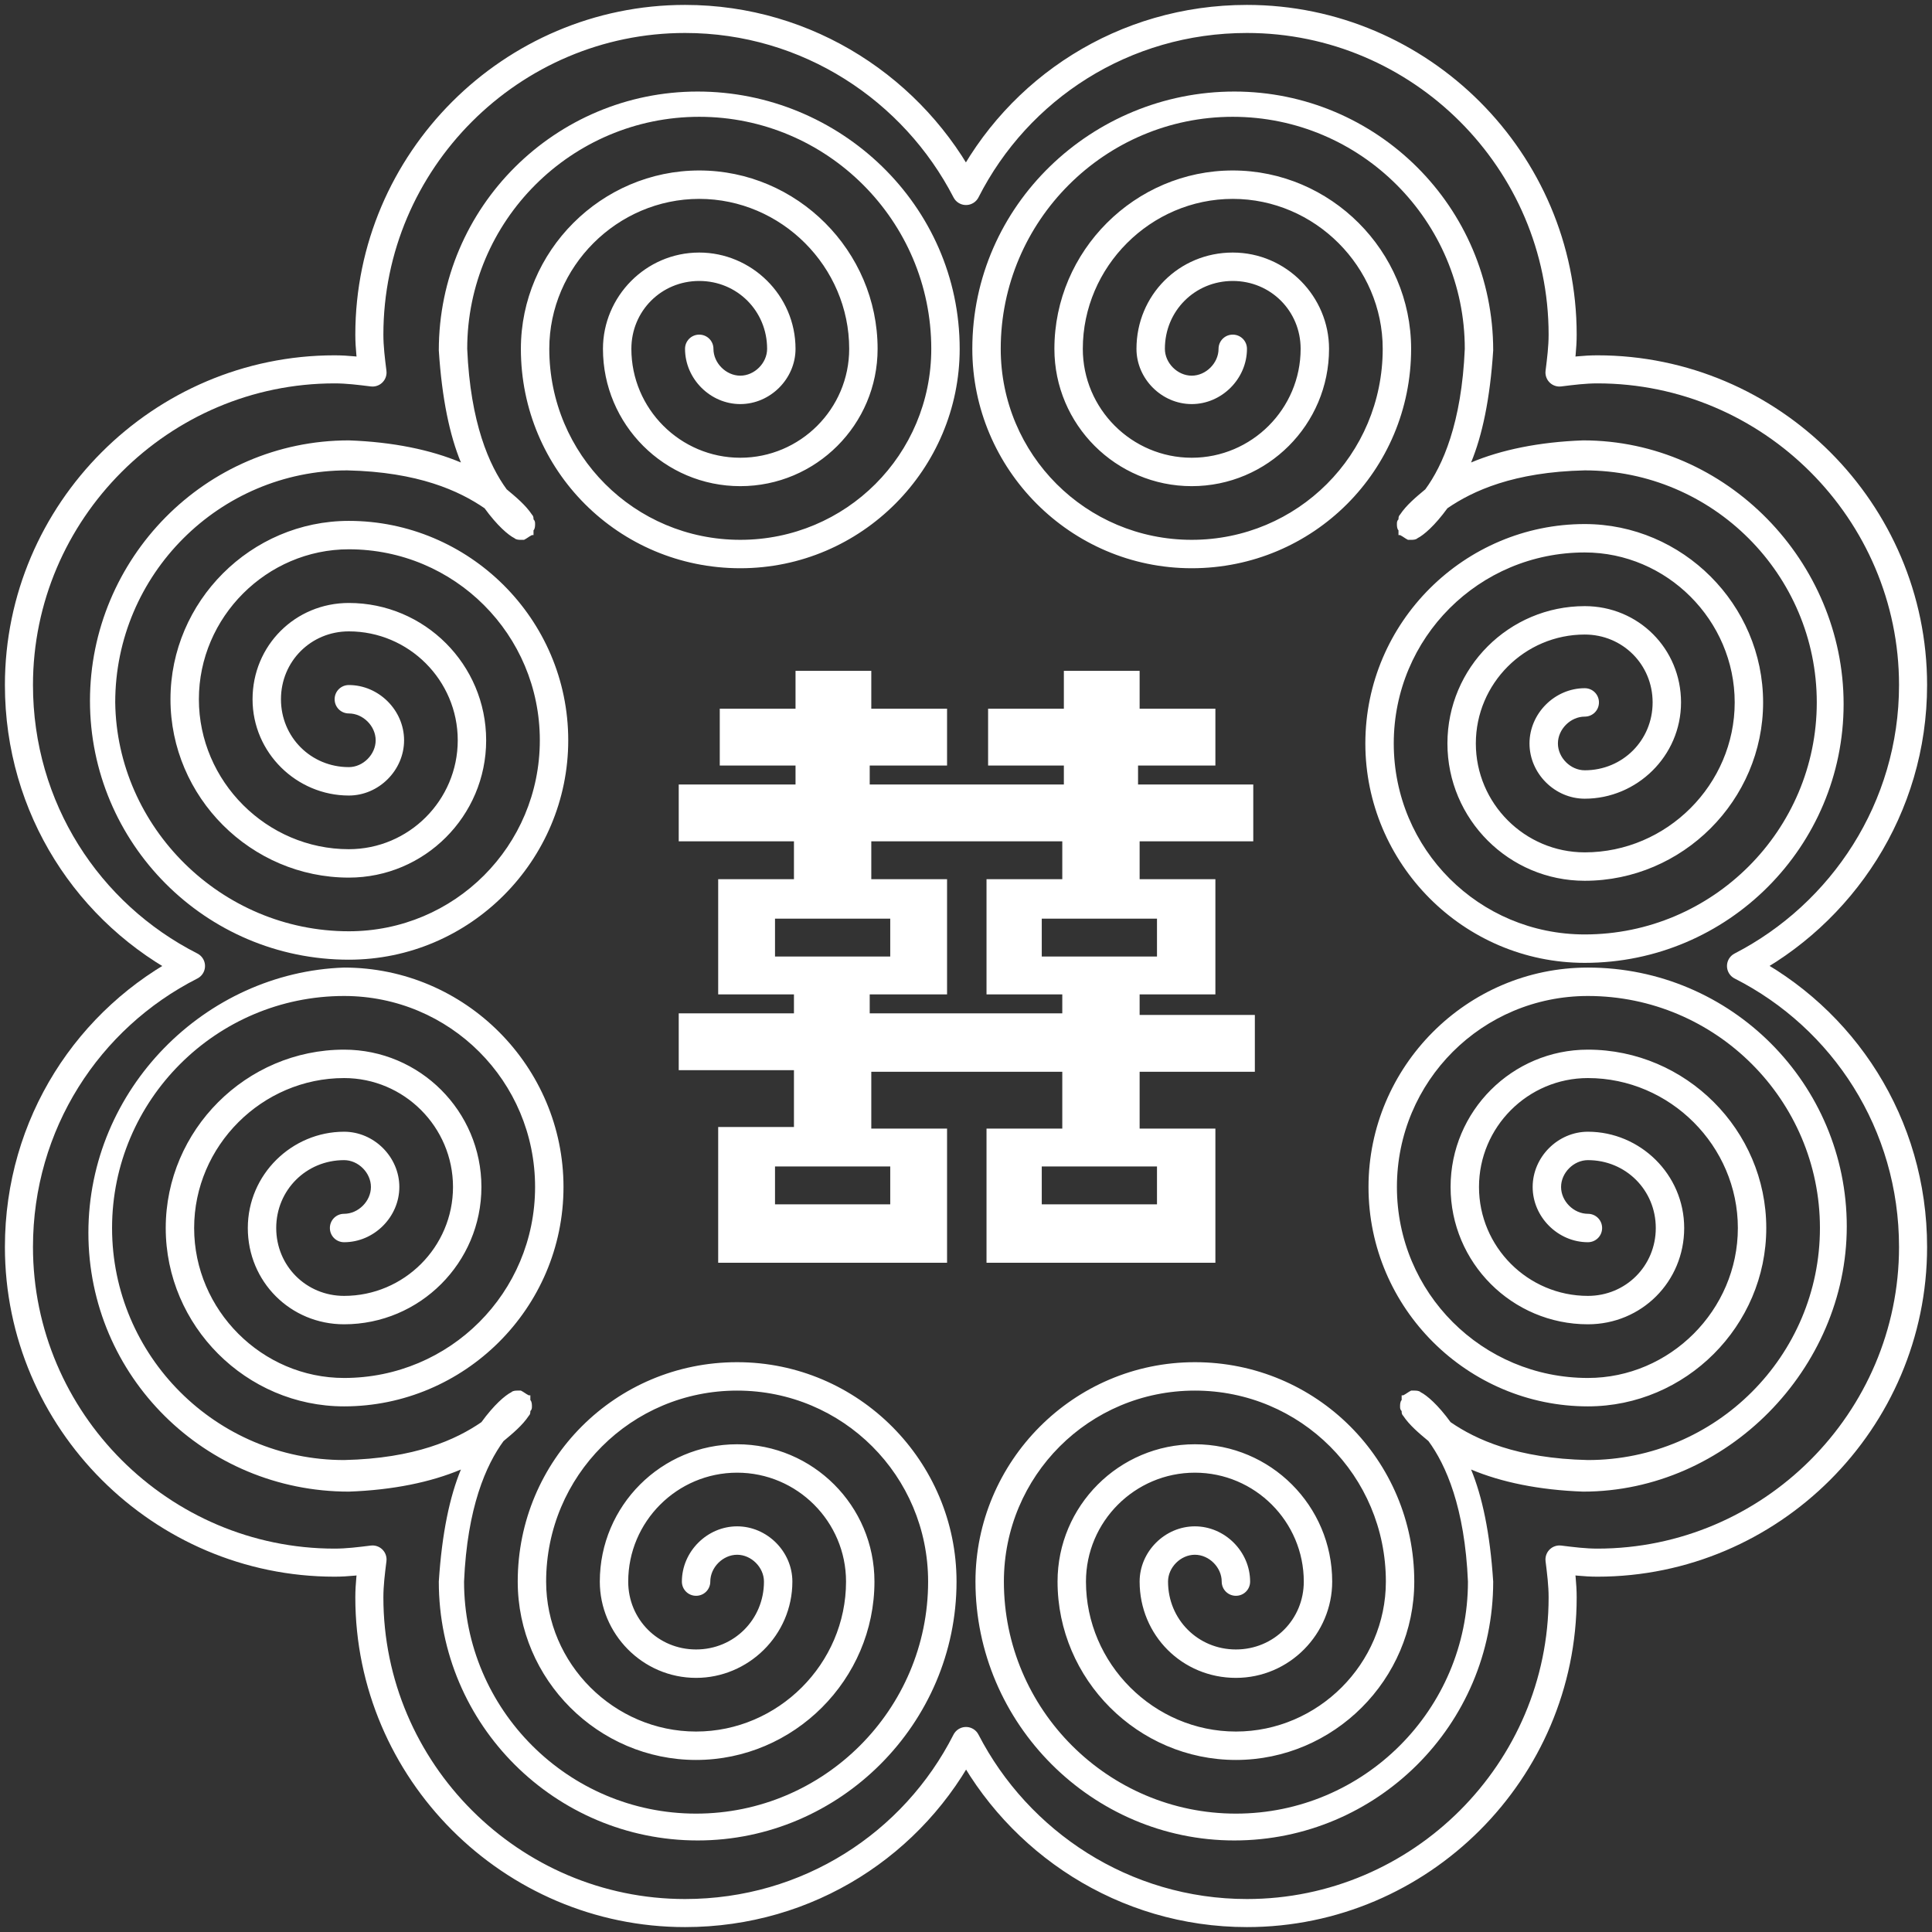 <?xml version="1.0" encoding="utf-8"?>
<!-- Generator: Adobe Illustrator 25.4.1, SVG Export Plug-In . SVG Version: 6.00 Build 0)  -->
<svg version="1.1" id="Layer_1" xmlns="http://www.w3.org/2000/svg" xmlns:xlink="http://www.w3.org/1999/xlink" x="0px" y="0px"
	 viewBox="0 0 122.4 122.4" style="enable-background:new 0 0 122.4 122.4;" xml:space="preserve">
<rect x="0" y="0" width="122.4" height="122.4" fill="#333333" stroke="none"/>
<style type="text/css">
	.st0{fill:none;stroke:#FFFFFF;stroke-width:1.778;stroke-linecap:round;stroke-linejoin:round;stroke-miterlimit:10;}
	.st1{fill:#FFFFFF;}
</style>
<g>
	<path class="st0" d="M110.3,61.2c6.4-3.3,10.9-10,10.9-17.8c0-11-9-20-20-20c-0.8,0-1.6,0.1-2.4,0.2c0.1-0.8,0.2-1.6,0.2-2.4
		c0-11-9-20-20-20c-7.8,0-14.5,4.4-17.8,10.9c-3.3-6.4-10-10.9-17.8-10.9c-11,0-20,9-20,20c0,0.8,0.1,1.6,0.2,2.4
		c-0.8-0.1-1.6-0.2-2.4-0.2c-11,0-20,9-20,20c0,7.8,4.4,14.5,10.9,17.8C5.6,64.5,1.2,71.2,1.2,79c0,11,9,20,20,20
		c0.8,0,1.6-0.1,2.4-0.2c-0.1,0.8-0.2,1.6-0.2,2.4c0,11,9,20,20,20c7.8,0,14.5-4.4,17.8-10.9c3.3,6.4,10,10.9,17.8,10.9
		c11,0,20-9,20-20c0-0.8-0.1-1.6-0.2-2.4c0.8,0.1,1.6,0.2,2.4,0.2c11,0,20-9,20-20C121.2,71.2,116.8,64.5,110.3,61.2z"/>
	<g>
		<path class="st1" d="M100.3,27.9L100.3,27.9C100.3,27.9,100.3,27.9,100.3,27.9c-2.8,0.1-5.2,0.6-7.1,1.4c0.7-1.7,1.2-4,1.4-7.1
			c0,0,0,0,0,0h0c0-9.1-7.4-16.4-16.4-16.4S61.6,13,61.6,22.1c0,7.6,6.2,13.9,13.9,13.9s13.9-6.2,13.9-13.9
			c0-6.2-5.1-11.3-11.3-11.3s-11.3,5.1-11.3,11.3c0,4.8,3.9,8.7,8.7,8.7c4.8,0,8.7-3.9,8.7-8.7c0-3.3-2.7-6.1-6.1-6.1
			S72,18.7,72,22.1c0,1.9,1.6,3.5,3.5,3.5c1.9,0,3.5-1.6,3.5-3.5c0-0.5-0.4-0.9-0.9-0.9s-0.9,0.4-0.9,0.9c0,0.9-0.8,1.7-1.7,1.7
			c-0.9,0-1.7-0.8-1.7-1.7c0-2.4,1.9-4.3,4.3-4.3s4.3,1.9,4.3,4.3c0,3.8-3.1,6.9-6.9,6.9c-3.8,0-6.9-3.1-6.9-6.9
			c0-5.2,4.3-9.5,9.5-9.5s9.5,4.3,9.5,9.5c0,6.7-5.4,12.1-12.1,12.1c-6.7,0-12.1-5.4-12.1-12.1C63.4,14,70,7.4,78.1,7.4
			c8.1,0,14.7,6.6,14.7,14.7c-0.2,4.7-1.4,7.4-2.5,8.9c-0.6,0.5-1.2,1-1.6,1.6c-0.1,0.1-0.1,0.2-0.1,0.3c-0.1,0.1-0.1,0.2-0.1,0.3
			c0,0.1,0,0.3,0.1,0.4c0,0.1,0,0.1,0,0.2c0,0,0,0,0,0c0,0,0,0,0,0.1c0,0,0.1,0,0.1,0c0.2,0.1,0.3,0.2,0.5,0.3c0,0,0,0,0.1,0
			c0,0,0.1,0,0.1,0c0.1,0,0.3,0,0.4-0.1c0.4-0.2,1.1-0.8,1.9-1.9c1.6-1.1,4.2-2.3,8.7-2.4c8.1,0,14.7,6.6,14.7,14.7
			c0,8.1-6.6,14.7-14.7,14.7c-6.7,0-12.1-5.4-12.1-12.1c0-6.7,5.4-12.1,12.1-12.1c5.2,0,9.5,4.3,9.5,9.5s-4.3,9.5-9.5,9.5
			c-3.8,0-6.9-3.1-6.9-6.9s3.1-6.9,6.9-6.9c2.4,0,4.3,1.9,4.3,4.3s-1.9,4.3-4.3,4.3c-0.9,0-1.7-0.8-1.7-1.7s0.8-1.7,1.7-1.7
			c0.5,0,0.9-0.4,0.9-0.9c0-0.5-0.4-0.9-0.9-0.9c-1.9,0-3.5,1.6-3.5,3.5s1.6,3.5,3.5,3.5c3.3,0,6.1-2.7,6.1-6.1s-2.7-6.1-6.1-6.1
			c-4.8,0-8.7,3.9-8.7,8.7s3.9,8.7,8.7,8.7c6.2,0,11.3-5.1,11.3-11.3s-5.1-11.3-11.3-11.3c-7.6,0-13.9,6.2-13.9,13.9
			c0,7.6,6.2,13.9,13.9,13.9c9.1,0,16.4-7.4,16.4-16.4S109.4,27.9,100.3,27.9z"/>
		<path class="st1" d="M22.1,27.9L22.1,27.9C22.1,27.9,22.1,27.9,22.1,27.9c2.8,0.1,5.2,0.6,7.1,1.4c-0.7-1.7-1.2-4-1.4-7.1
			c0,0,0,0,0,0h0c0-9.1,7.4-16.4,16.4-16.4S60.8,13,60.8,22.1c0,7.6-6.2,13.9-13.9,13.9s-13.9-6.2-13.9-13.9
			c0-6.2,5.1-11.3,11.3-11.3s11.3,5.1,11.3,11.3c0,4.8-3.9,8.7-8.7,8.7s-8.7-3.9-8.7-8.7c0-3.3,2.7-6.1,6.1-6.1
			c3.3,0,6.1,2.7,6.1,6.1c0,1.9-1.6,3.5-3.5,3.5s-3.5-1.6-3.5-3.5c0-0.5,0.4-0.9,0.9-0.9s0.9,0.4,0.9,0.9c0,0.9,0.8,1.7,1.7,1.7
			c0.9,0,1.7-0.8,1.7-1.7c0-2.4-1.9-4.3-4.3-4.3S40,19.7,40,22.1c0,3.8,3.1,6.9,6.9,6.9s6.9-3.1,6.9-6.9c0-5.2-4.3-9.5-9.5-9.5
			s-9.5,4.3-9.5,9.5c0,6.7,5.4,12.1,12.1,12.1c6.7,0,12.1-5.4,12.1-12.1C59,14,52.4,7.4,44.3,7.4c-8.1,0-14.7,6.6-14.7,14.7
			c0.2,4.7,1.4,7.4,2.5,8.9c0.6,0.5,1.2,1,1.6,1.6c0.1,0.1,0.1,0.2,0.1,0.3c0.1,0.1,0.1,0.2,0.1,0.3c0,0.1,0,0.3-0.1,0.4
			c0,0.1,0,0.1,0,0.2c0,0,0,0,0,0c0,0,0,0,0,0.1c0,0-0.1,0-0.1,0c-0.2,0.1-0.3,0.2-0.5,0.3c0,0,0,0-0.1,0c0,0-0.1,0-0.1,0
			c-0.1,0-0.3,0-0.4-0.1c-0.4-0.2-1.1-0.8-1.9-1.9c-1.6-1.1-4.2-2.3-8.7-2.4c-8.1,0-14.7,6.6-14.7,14.7C7.4,52.4,14,59,22.1,59
			c6.7,0,12.1-5.4,12.1-12.1c0-6.7-5.4-12.1-12.1-12.1c-5.2,0-9.5,4.3-9.5,9.5s4.3,9.5,9.5,9.5c3.8,0,6.9-3.1,6.9-6.9
			S25.9,40,22.1,40c-2.4,0-4.3,1.9-4.3,4.3s1.9,4.3,4.3,4.3c0.9,0,1.7-0.8,1.7-1.7s-0.8-1.7-1.7-1.7c-0.5,0-0.9-0.4-0.9-0.9
			c0-0.5,0.4-0.9,0.9-0.9c1.9,0,3.5,1.6,3.5,3.5s-1.6,3.5-3.5,3.5c-3.3,0-6.1-2.7-6.1-6.1s2.7-6.1,6.1-6.1c4.8,0,8.7,3.9,8.7,8.7
			s-3.9,8.7-8.7,8.7c-6.2,0-11.3-5.1-11.3-11.3s5.1-11.3,11.3-11.3c7.6,0,13.9,6.2,13.9,13.9c0,7.6-6.2,13.9-13.9,13.9
			c-9.1,0-16.4-7.4-16.4-16.4S13,27.9,22.1,27.9z"/>
		<path class="st1" d="M22.1,94.5L22.1,94.5C22.1,94.5,22.1,94.5,22.1,94.5c2.8-0.1,5.2-0.6,7.1-1.4c-0.7,1.7-1.2,4-1.4,7.1
			c0,0,0,0,0,0h0c0,9.1,7.4,16.4,16.4,16.4s16.4-7.4,16.4-16.4c0-7.6-6.2-13.9-13.9-13.9s-13.9,6.2-13.9,13.9
			c0,6.2,5.1,11.3,11.3,11.3s11.3-5.1,11.3-11.3c0-4.8-3.9-8.7-8.7-8.7s-8.7,3.9-8.7,8.7c0,3.3,2.7,6.1,6.1,6.1
			c3.3,0,6.1-2.7,6.1-6.1c0-1.9-1.6-3.5-3.5-3.5s-3.5,1.6-3.5,3.5c0,0.5,0.4,0.9,0.9,0.9s0.9-0.4,0.9-0.9c0-0.9,0.8-1.7,1.7-1.7
			c0.9,0,1.7,0.8,1.7,1.7c0,2.4-1.9,4.3-4.3,4.3s-4.3-1.9-4.3-4.3c0-3.8,3.1-6.9,6.9-6.9s6.9,3.1,6.9,6.9c0,5.2-4.3,9.5-9.5,9.5
			s-9.5-4.3-9.5-9.5c0-6.7,5.4-12.1,12.1-12.1c6.7,0,12.1,5.4,12.1,12.1c0,8.1-6.6,14.7-14.7,14.7c-8.1,0-14.7-6.6-14.7-14.7
			c0.2-4.7,1.4-7.4,2.5-8.9c0.6-0.5,1.2-1,1.6-1.6c0.1-0.1,0.1-0.2,0.1-0.3c0.1-0.1,0.1-0.2,0.1-0.3c0-0.1,0-0.3-0.1-0.4
			c0-0.1,0-0.1,0-0.2c0,0,0,0,0,0c0,0,0,0,0-0.1c0,0-0.1,0-0.1,0c-0.2-0.1-0.3-0.2-0.5-0.3c0,0,0,0-0.1,0c0,0-0.1,0-0.1,0
			c-0.1,0-0.3,0-0.4,0.1c-0.4,0.2-1.1,0.8-1.9,1.9c-1.6,1.1-4.2,2.3-8.7,2.4c-8.1,0-14.7-6.6-14.7-14.7c0-8.1,6.6-14.7,14.7-14.7
			c6.7,0,12.1,5.4,12.1,12.1c0,6.7-5.4,12.1-12.1,12.1c-5.2,0-9.5-4.3-9.5-9.5s4.3-9.5,9.5-9.5c3.8,0,6.9,3.1,6.9,6.9
			c0,3.8-3.1,6.9-6.9,6.9c-2.4,0-4.3-1.9-4.3-4.3s1.9-4.3,4.3-4.3c0.9,0,1.7,0.8,1.7,1.7c0,0.9-0.8,1.7-1.7,1.7
			c-0.5,0-0.9,0.4-0.9,0.9s0.4,0.9,0.9,0.9c1.9,0,3.5-1.6,3.5-3.5c0-1.9-1.6-3.5-3.5-3.5c-3.3,0-6.1,2.7-6.1,6.1s2.7,6.1,6.1,6.1
			c4.8,0,8.7-3.9,8.7-8.7c0-4.8-3.9-8.7-8.7-8.7c-6.2,0-11.3,5.1-11.3,11.3s5.1,11.3,11.3,11.3c7.6,0,13.9-6.2,13.9-13.9
			c0-7.6-6.2-13.9-13.9-13.9C13,61.6,5.6,69,5.6,78.1S13,94.5,22.1,94.5z"/>
		<path class="st1" d="M100.3,94.5L100.3,94.5C100.3,94.5,100.3,94.5,100.3,94.5c-2.8-0.1-5.2-0.6-7.1-1.4c0.7,1.7,1.2,4,1.4,7.1
			c0,0,0,0,0,0h0c0,9.1-7.4,16.4-16.4,16.4s-16.4-7.4-16.4-16.4c0-7.6,6.2-13.9,13.9-13.9s13.9,6.2,13.9,13.9
			c0,6.2-5.1,11.3-11.3,11.3s-11.3-5.1-11.3-11.3c0-4.8,3.9-8.7,8.7-8.7c4.8,0,8.7,3.9,8.7,8.7c0,3.3-2.7,6.1-6.1,6.1
			s-6.1-2.7-6.1-6.1c0-1.9,1.6-3.5,3.5-3.5c1.9,0,3.5,1.6,3.5,3.5c0,0.5-0.4,0.9-0.9,0.9s-0.9-0.4-0.9-0.9c0-0.9-0.8-1.7-1.7-1.7
			c-0.9,0-1.7,0.8-1.7,1.7c0,2.4,1.9,4.3,4.3,4.3s4.3-1.9,4.3-4.3c0-3.8-3.1-6.9-6.9-6.9c-3.8,0-6.9,3.1-6.9,6.9
			c0,5.2,4.3,9.5,9.5,9.5s9.5-4.3,9.5-9.5c0-6.7-5.4-12.1-12.1-12.1c-6.7,0-12.1,5.4-12.1,12.1c0,8.1,6.6,14.7,14.7,14.7
			c8.1,0,14.7-6.6,14.7-14.7c-0.2-4.7-1.4-7.4-2.5-8.9c-0.6-0.5-1.2-1-1.6-1.6c-0.1-0.1-0.1-0.2-0.1-0.3c-0.1-0.1-0.1-0.2-0.1-0.3
			c0-0.1,0-0.3,0.1-0.4c0-0.1,0-0.1,0-0.2c0,0,0,0,0,0c0,0,0,0,0-0.1c0,0,0.1,0,0.1,0c0.2-0.1,0.3-0.2,0.5-0.3c0,0,0,0,0.1,0
			c0,0,0.1,0,0.1,0c0.1,0,0.3,0,0.4,0.1c0.4,0.2,1.1,0.8,1.9,1.9c1.6,1.1,4.2,2.3,8.7,2.4c8.1,0,14.7-6.6,14.7-14.7
			c0-8.1-6.6-14.7-14.7-14.7c-6.7,0-12.1,5.4-12.1,12.1c0,6.7,5.4,12.1,12.1,12.1c5.2,0,9.5-4.3,9.5-9.5s-4.3-9.5-9.5-9.5
			c-3.8,0-6.9,3.1-6.9,6.9c0,3.8,3.1,6.9,6.9,6.9c2.4,0,4.3-1.9,4.3-4.3s-1.9-4.3-4.3-4.3c-0.9,0-1.7,0.8-1.7,1.7
			c0,0.9,0.8,1.7,1.7,1.7c0.5,0,0.9,0.4,0.9,0.9s-0.4,0.9-0.9,0.9c-1.9,0-3.5-1.6-3.5-3.5c0-1.9,1.6-3.5,3.5-3.5
			c3.3,0,6.1,2.7,6.1,6.1s-2.7,6.1-6.1,6.1c-4.8,0-8.7-3.9-8.7-8.7c0-4.8,3.9-8.7,8.7-8.7c6.2,0,11.3,5.1,11.3,11.3
			s-5.1,11.3-11.3,11.3c-7.6,0-13.9-6.2-13.9-13.9c0-7.6,6.2-13.9,13.9-13.9c9.1,0,16.4,7.4,16.4,16.4S109.4,94.5,100.3,94.5z"/>
	</g>
	<path class="st1" d="M79.4,53.3v-3.6h-7.3v-1.2H77v-3.6h-4.8v-2.4h-4.8v2.4h-4.8v3.6h4.8v1.2H55.1v-1.2H60v-3.6h-4.8v-2.4h-4.8v2.4
		h-4.8v3.6h4.8v1.2H43v3.6h7.3v2.4h-4.8V63h4.8v1.2H43v3.6h7.3v3.6h-4.8V80H60v-8.5h-4.8v-3.6h12.1v3.6h-4.8V80H77v-8.5h-4.8v-3.6
		h7.3v-3.6h-7.3V63H77v-7.3h-4.8v-2.4H79.4z M56.4,73.9v2.4h-7.3v-2.4H56.4z M73.3,73.9v2.4H66v-2.4H73.3z M49.1,60.6v-2.4h7.3v2.4
		H49.1z M73.3,60.6H66v-2.4h7.3V60.6z M67.3,55.7h-4.8V63h4.8v1.2H55.1V63H60v-7.3h-4.8v-2.4h12.1V55.7z"/>
</g>
</svg>
